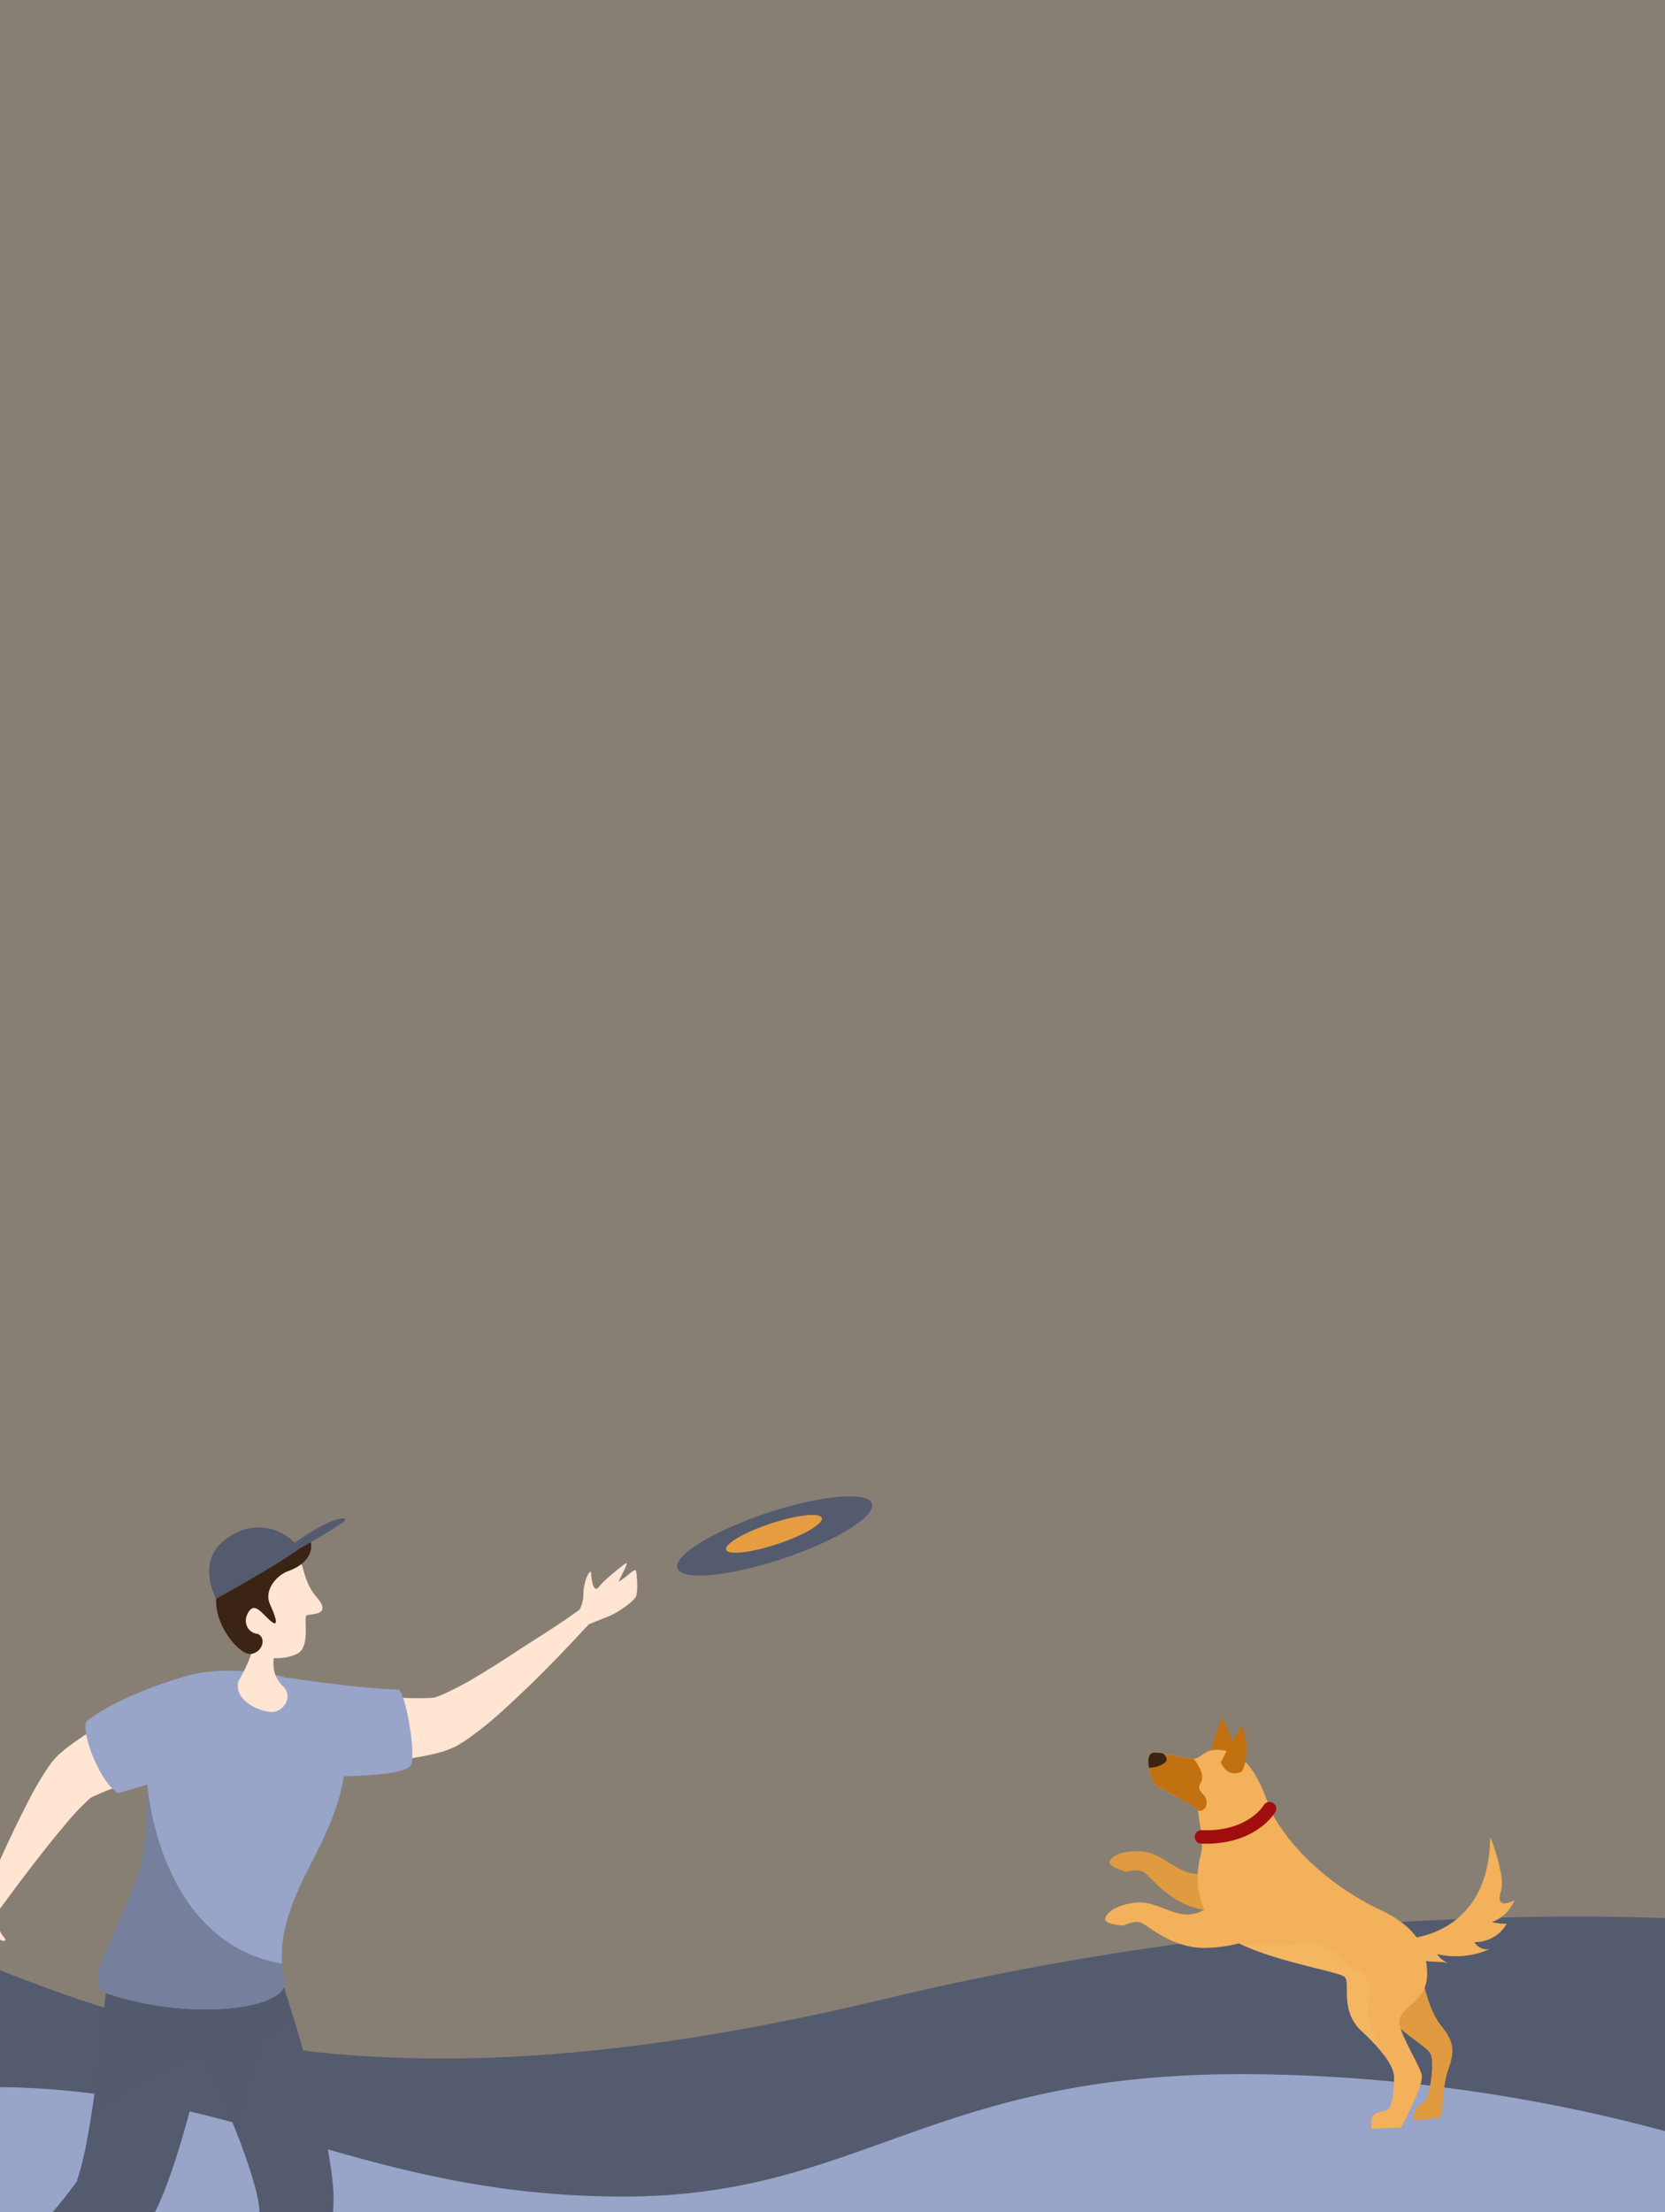 <svg xmlns="http://www.w3.org/2000/svg" xmlns:xlink="http://www.w3.org/1999/xlink" width="768" height="1020" viewBox="0 0 768 1020">
  <defs>
    <clipPath id="clip-path">
      <rect id="Rectangle_108" data-name="Rectangle 108" width="768" height="1020" fill="#fff" stroke="#707070" stroke-width="1"/>
    </clipPath>
  </defs>
  <g id="Mask_Group_6" data-name="Mask Group 6" clip-path="url(#clip-path)">
    <g id="Group_84" data-name="Group 84">
      <rect id="Rectangle_78" data-name="Rectangle 78" width="838" height="1074" transform="translate(-35 -30)" fill="#887f74"/>
      <g id="Group_83" data-name="Group 83">
        <g id="Group_80" data-name="Group 80" transform="translate(-1098.323 67.692)">
          <path id="Path_49" data-name="Path 49" d="M1911.684,778.513s-180.749-21.551-411.852,33.98c-288.639,69.354-384.37-9.381-510.874-55.53v230.7h922.726Z" transform="translate(6.159 41.579)" fill="#545b6e"/>
          <path id="Path_50" data-name="Path 50" d="M1922.594,871.394s-106.522-45.231-252.96-46.027-178.1,56.432-287.689,56.432-165.6-41.078-260.584-49.153-139.078,23.939-139.078,23.939v109.37h940.311Z" transform="translate(4.041 63.284)" fill="#98a5c9"/>
        </g>
        <g id="Group_81" data-name="Group 81" transform="translate(509.762 792.456)">
          <path id="Path_65" data-name="Path 65" d="M1500.788,700.829s2.882-8.879-4.286-20.17c-1.944,2.066-6.2,18.187-6.2,18.187S1494.759,705.9,1500.788,700.829Z" transform="translate(-1442.49 -680.659)" fill="#c17110"/>
          <path id="Path_66" data-name="Path 66" d="M1425.008,758.292c7.222-5,14.662,2.194,16.022,9,0,0,2.171,15.934,8.953,24.2s5.724,12.9,3.113,20.462c-1.927,5.578-2.614,14.859-2.843,19.349a3,3,0,0,1-2.735,2.83l-10.165.925s-.967-5.619,3.979-7.888c3.561-1.941,5.488-18.48,3.813-22.469s-13.947-9.488-22.008-20.371S1417.787,763.294,1425.008,758.292Z" transform="translate(-1294.927 -649.866)" fill="#e09b41"/>
          <path id="Path_67" data-name="Path 67" d="M1531.018,731.034s-6.361,5.479-14.321,2.825-12.8-9.357-21.984-9.672-13.018,2.448-13.914,4.776,7.708,4.631,7.708,4.631,4.861-1.491,7.867.037,12,15.231,28.511,17.625,26.3-.319,26.172-6.869S1539.742,727.532,1531.018,731.034Z" transform="translate(-1478.739 -663.025)" fill="#e09b41"/>
          <path id="Path_68" data-name="Path 68" d="M1439.238,761.49c9.074-1.477,15.122,4.157,23.446,5.214a14.442,14.442,0,0,0,9.609-2.222c-4.612-9.877-3.1-20.168-1.831-24.592,1.75-6.089-.337-15.061-.337-15.061h0c-.448-1.906-.323-4.317-.919-5.845-.947-2.421-16.773-9.9-19.366-11.917-3.639-5.454-4.462-12.922-2.129-14.554s15.051,2.589,19.595,2.454,5.091-6.553,16.985-3.09,18.051,26.085,18.051,26.085c15.089,29.931,48.277,45.334,48.277,45.334,8.625,4,18.357,9.392,22.088,18.7a31.875,31.875,0,0,1,2.265,13.652c-.343,4.868-2.53,8.238-5.936,11.51-2.482,2.383-6.985,5.539-6.849,9.437.188,5.279,9.222,19.452,10.337,24.152s-9.54,24.252-9.54,24.252l-13.734.7.132-3.934c.131-3.932,4.516-3.834,7.121-4.806s3.127-9.254,3.277-14.61-5.12-12.619-15.134-21.95-4.839-21.908-7.649-24.789c-2.388-2.447-31.46-6.907-48.724-15.515a65.74,65.74,0,0,1-14.176,2.084c-16.662.863-28.147-10.831-31.393-11.745s-7.724,1.5-7.724,1.5-8.889-.586-8.463-3.044S1430.165,762.969,1439.238,761.49Z" transform="translate(-1426.502 -676.528)" fill="#f2b15a"/>
          <path id="Path_69" data-name="Path 69" d="M1495.632,703.824s4.641-8.1-.059-20.619c-2.326,1.622-9.8,16.528-9.8,16.528S1488.689,707.549,1495.632,703.824Z" transform="translate(-1432.443 -679.627)" fill="#c17110"/>
          <path id="Path_70" data-name="Path 70" d="M1500.184,692.141c2.333-1.633,15.051,2.589,19.6,2.454,0,0,5.453,6.479,3.529,10.682-1.619,2.147-1.3,3.65.995,5.87s2.334,7.842-2.624,7.465c-.947-2.421-16.773-9.9-19.366-11.917C1498.675,701.24,1497.852,693.772,1500.184,692.141Z" transform="translate(-1478.975 -676.157)" fill="#c17110"/>
          <path id="Path_71" data-name="Path 71" d="M1513.282,692.14c.828-.579,2.969-.416,5.581.021,1.106,1.1,2.035,2.441,1.432,3.466-1.029,1.751-5.322,3.328-8.068,3.085C1511.685,695.639,1512.014,693.027,1513.282,692.14Z" transform="translate(-1492.073 -676.157)" fill="#3c2415"/>
          <path id="Path_72" data-name="Path 72" d="M1398.369,766.3s37.8-.977,38.174-46.855a88.926,88.926,0,0,1,4.9,16.4,25.478,25.478,0,0,1,.438,6.926c-.2,1.762-1.714,5.03-.4,6.637,1.217,1.491,4.722.038,6.265-.815a17.559,17.559,0,0,1-10.4,10.117,22.128,22.128,0,0,0,6.864.729,16.778,16.778,0,0,1-14.943,8.512,6.747,6.747,0,0,0,7.039,3.224,38.187,38.187,0,0,1-24.2,2.313,10.12,10.12,0,0,0,5.12,4.1c-2.74-.628-5.589-.5-8.393-.711s-5.719-.817-7.859-2.639S1396.906,768.7,1398.369,766.3Z" transform="translate(-1258.952 -664.938)" fill="#f2b15a"/>
          <g id="Group_78" data-name="Group 78" transform="translate(41.433 38.334)">
            <path id="Path_73" data-name="Path 73" d="M1481.085,727.237c23.28,0,31.671-14.038,32.028-14.652a3.1,3.1,0,0,0-5.356-3.118c-.32.535-7.661,12.3-28.53,11.542a3.1,3.1,0,1,0-.214,6.192Q1480.067,727.238,1481.085,727.237Z" transform="translate(-1476.022 -707.936)" fill="#a10e0d"/>
          </g>
          <path id="Path_74" data-name="Path 74" d="M1468.6,754.42c16.378-2.077,17.289,9.753,25.478,12.027s6.825,12.286,5.915,18.655,7.6,21.175,7.6,21.175h0a88.028,88.028,0,0,0-10.712-11.552c-10.015-9.332-4.839-21.908-7.649-24.789-2.388-2.447-31.46-6.907-48.724-15.515C1440.5,754.42,1452.218,756.494,1468.6,754.42Z" transform="translate(-1378.732 -650.858)" fill="#f7bd69" opacity="0.5"/>
        </g>
        <g id="Group_82" data-name="Group 82" transform="translate(-53.498 682.72)">
          <path id="Path_51" data-name="Path 51" d="M1385.111,830.222s.928,10.646,12.953,14.083,17.351,9.413,17.229,12.161-30.49-1.03-44.574-4.464c-7.557-2.75-3.69-20.157-.711-24.749S1383.323,824.818,1385.111,830.222Z" transform="translate(-1201.497 -386.723)" fill="#3c2415"/>
          <path id="Path_52" data-name="Path 52" d="M1309.894,822.29s-2.546,16.256,4.779,18.4,14.653,4.554,15.468,8.439-19.538,3.48-26.457,2.259-19.105-22.316-19.92-28.015,12.439-12.177,16.6-11.943A10,10,0,0,1,1309.894,822.29Z" transform="translate(-1283.729 -399.986)" fill="#3c2415"/>
          <path id="Path_53" data-name="Path 53" d="M1484.107,823.611l-.367-4.137c-.214-2.854-.609-5.368-1-7.9l-.583-3.824-.7-3.654c-.481-2.41-.9-4.921-1.453-7.252-2.026-9.565-4.45-18.728-6.926-27.9-5.087-18.3-10.557-36-16.721-54.085l-29.494,12.309-46.782-6.573c-1.425,18.327-3.343,37.209-5.779,55.456-1.235,9.136-2.637,18.207-4.348,26.812-.86,4.255-1.83,8.441-2.85,11.947-.475,1.634-1.078,3.361-1.231,3.851-.1.465.7-.443.271.066-11.943,16.479-25.924,31.077-40.124,45.6-13.029,13.322-22.174,30.019-35.381,43.248l10.437,11.892q22.743-17.553,45.267-35.331l22.508-18.008c7.541-6.158,14.849-12.047,22.679-19.169l3.188-3.107.4-.391.64-.752,1.313-1.642a31.784,31.784,0,0,0,2.005-2.906,71.505,71.505,0,0,0,4.783-9.082c2.393-5.386,4.188-10.325,5.879-15.24,3.3-9.77,6.047-19.295,8.621-28.818,2.137-7.99,4.125-15.913,6.039-23.845,3.2,7.088,6.336,14.208,9.321,21.287,3.394,8.208,6.759,16.467,9.6,24.6.782,2.059,1.363,4.031,2.054,6.054l1,3.017.832,2.91c.575,1.956,1.155,3.923,1.493,5.629l.624,2.674c.178.836.192,1.373.328,2.079a26.115,26.115,0,0,1,.333,5.2c.034,1.97-.084,4.207-.115,6.3-.182,4.344-.423,8.773-.755,13.251-.649,8.948-1.456,18-2.379,27.06-1.832,18.118.928,37.313-1.383,55.414l15.1,2.969c4.682-17.924,9.14-35.8,13.36-53.876,2.113-9.034,4.123-18.121,6-27.347q1.416-6.912,2.635-14.063c.365-2.472.792-4.793,1.1-7.4a58.391,58.391,0,0,0,.615-8.539C1484.168,826.816,1484.2,825.05,1484.107,823.611Z" transform="translate(-1276.846 -496.126)" fill="#545b6e"/>
          <path id="Path_54" data-name="Path 54" d="M1399.243,797.98l.084.2s1.668-11.849,5.108-26.471c2.588-11.005,14.38-23.895,20.057-29.6-2.8-9.068-5.735-18.108-8.85-27.247l-29.494,12.309-46.782-6.573c-1.425,18.327-3.343,37.209-5.779,55.456-.631,4.658-1.307,9.293-2.043,13.865,20.472-19.044,52.14-28.74,52.14-28.74,3.2,7.088,6.336,14.208,9.321,21.287C1395.142,787.63,1397.253,792.816,1399.243,797.98Z" transform="translate(-1236.127 -496.126)" fill="#545b6e" opacity="0.5"/>
          <path id="Path_55" data-name="Path 55" d="M1521.457,627.584c-.639-.667-4.686,3.556-7.88,5.334,1.7-3.778,5.11-9.778,3.194-8.445s-10.009,7.779-12.141,10.668-3.3-.934-3.7-5.983c-.257-3.223-3.54,3.76-3.54,8.872a16.011,16.011,0,0,1-1.8,7.745c-10.929,7.94-18.92,12.574-30.195,19.991-5.669,3.747-11.4,7.337-17.122,10.778a140.905,140.905,0,0,1-16.873,8.782l-1.836.651-.906.333-.5.006a8.2,8.2,0,0,0-.964.128l-1.871.076c-2.686.1-5.931.06-9.118-.02-5.13-.128-13.025-2.293-17.9-.968-4.609,1.251-5.488,7.615-5.018,11.935a33.836,33.836,0,0,0,1.4,6c1.134,3.8,2.417,10.848,6.621,12.57,4.334,1.776,12.522-1.008,16.966-1.784,3.636-.634,7.212-1.271,11.285-2.269l3.175-.844c1.224-.4,2.626-.98,3.9-1.511l1.918-.844,1.385-.828,2.74-1.67a162.26,162.26,0,0,0,17.349-13.847q7.857-7.13,15.274-14.446c9.545-9.4,15.777-16.01,24.605-25.555l.083.038s4.22-1.778,8.814-3.556,11.38-6.889,12.658-8.89S1522.1,628.25,1521.457,627.584Z" transform="translate(-1174.773 -586.297)" fill="#ffe5d2"/>
          <path id="Path_56" data-name="Path 56" d="M1415.917,664.107a17.931,17.931,0,0,0-25.567-8.513c-4.736,2.758-9.453,5.556-14.19,8.415-5.282,3.189-10.553,6.473-15.877,9.982-1.331.876-2.658,1.752-4.027,2.716-1.349.928-2.7,1.866-4.155,2.969-.738.561-1.355.986-2.185,1.66l-2.45,2.041c-.816.714-1.692,1.708-2.5,2.57l-1.191,1.341-.808,1.123a137.715,137.715,0,0,0-10.042,16.922c-2.857,5.514-5.573,11.005-8.179,16.523-5.24,11.027-10.175,22.494-14.99,33.651h0c-5.075,2.782-8.25,11.736-8.25,11.736s-1.333,7.785,1.475,10.281c7.172,5.3,9.822,4.053,13.106,3.273s2.487-4.364,2.487-4.364-.781,1.4-4.835.936-3.9-3.331-3.9-3.331,1.247-3.53,2.183-5.558,2.495-2.652,4.889-1.4c4.267,3.742,6.8,3.117,4.622.778s-4.267-9.152-4.267-9.152-.016-.092-.036-.2c6.917-9.519,13.983-18.99,21.2-28.207,3.669-4.711,7.411-9.335,11.187-13.823a116.065,116.065,0,0,1,11.295-12.043l.653-.585c.168-.1.3-.14.435-.216.306-.14.433-.281.82-.459l2.862-1.267c1.09-.493,2.361-1.008,3.646-1.521l3.912-1.524c5.328-2.011,10.865-3.955,16.463-5.823,5-1.672,10.07-3.319,15.148-4.927A17.894,17.894,0,0,0,1415.917,664.107Z" transform="translate(-1266.347 -557.564)" fill="#ffe5d2"/>
          <g id="Group_75" data-name="Group 75" transform="translate(362.408 0)">
            <ellipse id="Ellipse_15" data-name="Ellipse 15" cx="47.298" cy="11.132" rx="47.298" ry="11.132" transform="translate(0 29.801) rotate(-18.363)" fill="#545b6e"/>
            <path id="Path_57" data-name="Path 57" d="M1522.527,614.549c.864,2.606-8.311,8-20.5,12.043s-22.765,5.21-23.629,2.6,8.311-8,20.5-12.043S1521.662,611.943,1522.527,614.549Z" transform="translate(-1452.388 -597.371)" fill="#e69d42"/>
          </g>
          <path id="Path_58" data-name="Path 58" d="M1474.717,657.89c-19.093-.593-51.213-5.532-51.213-5.532-.048.1-.072.216-.12.32a31.484,31.484,0,0,0-3.474-1.136c-20.023-3.8-35.217-2.736-45.488.82l-.018,0s-27.688,7.707-43.718,20.2c-2.361,5.466,6.232,27.954,14.611,33.018,1.567-.335,7.01-1.942,13.584-3.971.236,14.785-.485,31.236-5.563,44.782-10.854,28.945-21.71,42.815-15.679,50.655,37.99,13.869,85.629,9.044,84.809-4.825-6.248-21.708,7.348-44.986,14.536-59.362,4.482-8.964,10.534-21.945,12.478-35.024,12.294-.265,27.155-1.3,30.554-4.618C1483.358,689.94,1478.088,659.6,1474.717,657.89Z" transform="translate(-1237.377 -561.54)" fill="#98a5c9"/>
          <path id="Path_59" data-name="Path 59" d="M1383.2,645.7s-4.33,9.736,3.057,16.79c4.949,4.725.563,11.239-4.085,11.909s-18.75-4.364-16.4-14.1a72.049,72.049,0,0,0,7.5-17.463Z" transform="translate(-1202.312 -567.829)" fill="#ffe5d2"/>
          <path id="Path_60" data-name="Path 60" d="M1378.069,618.144s16.14-2.093,21.979,14.137c3.2,13.224,7.665,13.592,9.018,17.85s-5.318,3.777-7.1,4.42,2.137,14.585-4.508,17.8-21.57,4.48-30.147-11.774S1355.434,623.249,1378.069,618.144Z" transform="translate(-1206.989 -592.496)" fill="#ffe5d2"/>
          <path id="Path_61" data-name="Path 61" d="M1404.182,619.449s2.618,8.665-10.744,13.474c-4.222,1.443-11.229,8.176-8.086,15.15s4.071,11.061,0,7.455-7.2-8.659-10.086-3.608.481,9.619,4.569,9.86c3.848,1.924,2.169,8.312-3.123,9.206s-17.04-13.109-16.18-25.443C1363.963,633.643,1394.38,620.644,1404.182,619.449Z" transform="translate(-1207.311 -591.109)" fill="#3c2415"/>
          <g id="Group_76" data-name="Group 76" transform="translate(149.946 17.349)">
            <path id="Path_62" data-name="Path 62" d="M1362.145,648.936s26.856-14.691,38.221-22.973c-3.207-6.242-17.485-15.753-32.93-5.168S1362.145,648.936,1362.145,648.936Z" transform="translate(-1358.869 -611.852)" fill="#545b6e"/>
            <path id="Path_63" data-name="Path 63" d="M1381.144,628.053s18.5-10.483,20.838-12.817-4.755-2.8-22.9,9.98C1376.636,627.131,1379.773,628.833,1381.144,628.053Z" transform="translate(-1339.648 -613.942)" fill="#545b6e"/>
          </g>
          <path id="Path_64" data-name="Path 64" d="M1419.641,766.049a40.768,40.768,0,0,1-1.433-7.948c-57.6-10.211-62.133-82.664-62.133-82.664.236,14.785-.485,31.237-5.563,44.782-10.854,28.945-21.709,42.815-15.679,50.655C1372.822,784.743,1420.461,779.918,1419.641,766.049Z" transform="translate(-1234.572 -535.371)" fill="#545b6e" opacity="0.5"/>
        </g>
      </g>
    </g>
  </g>
</svg>
